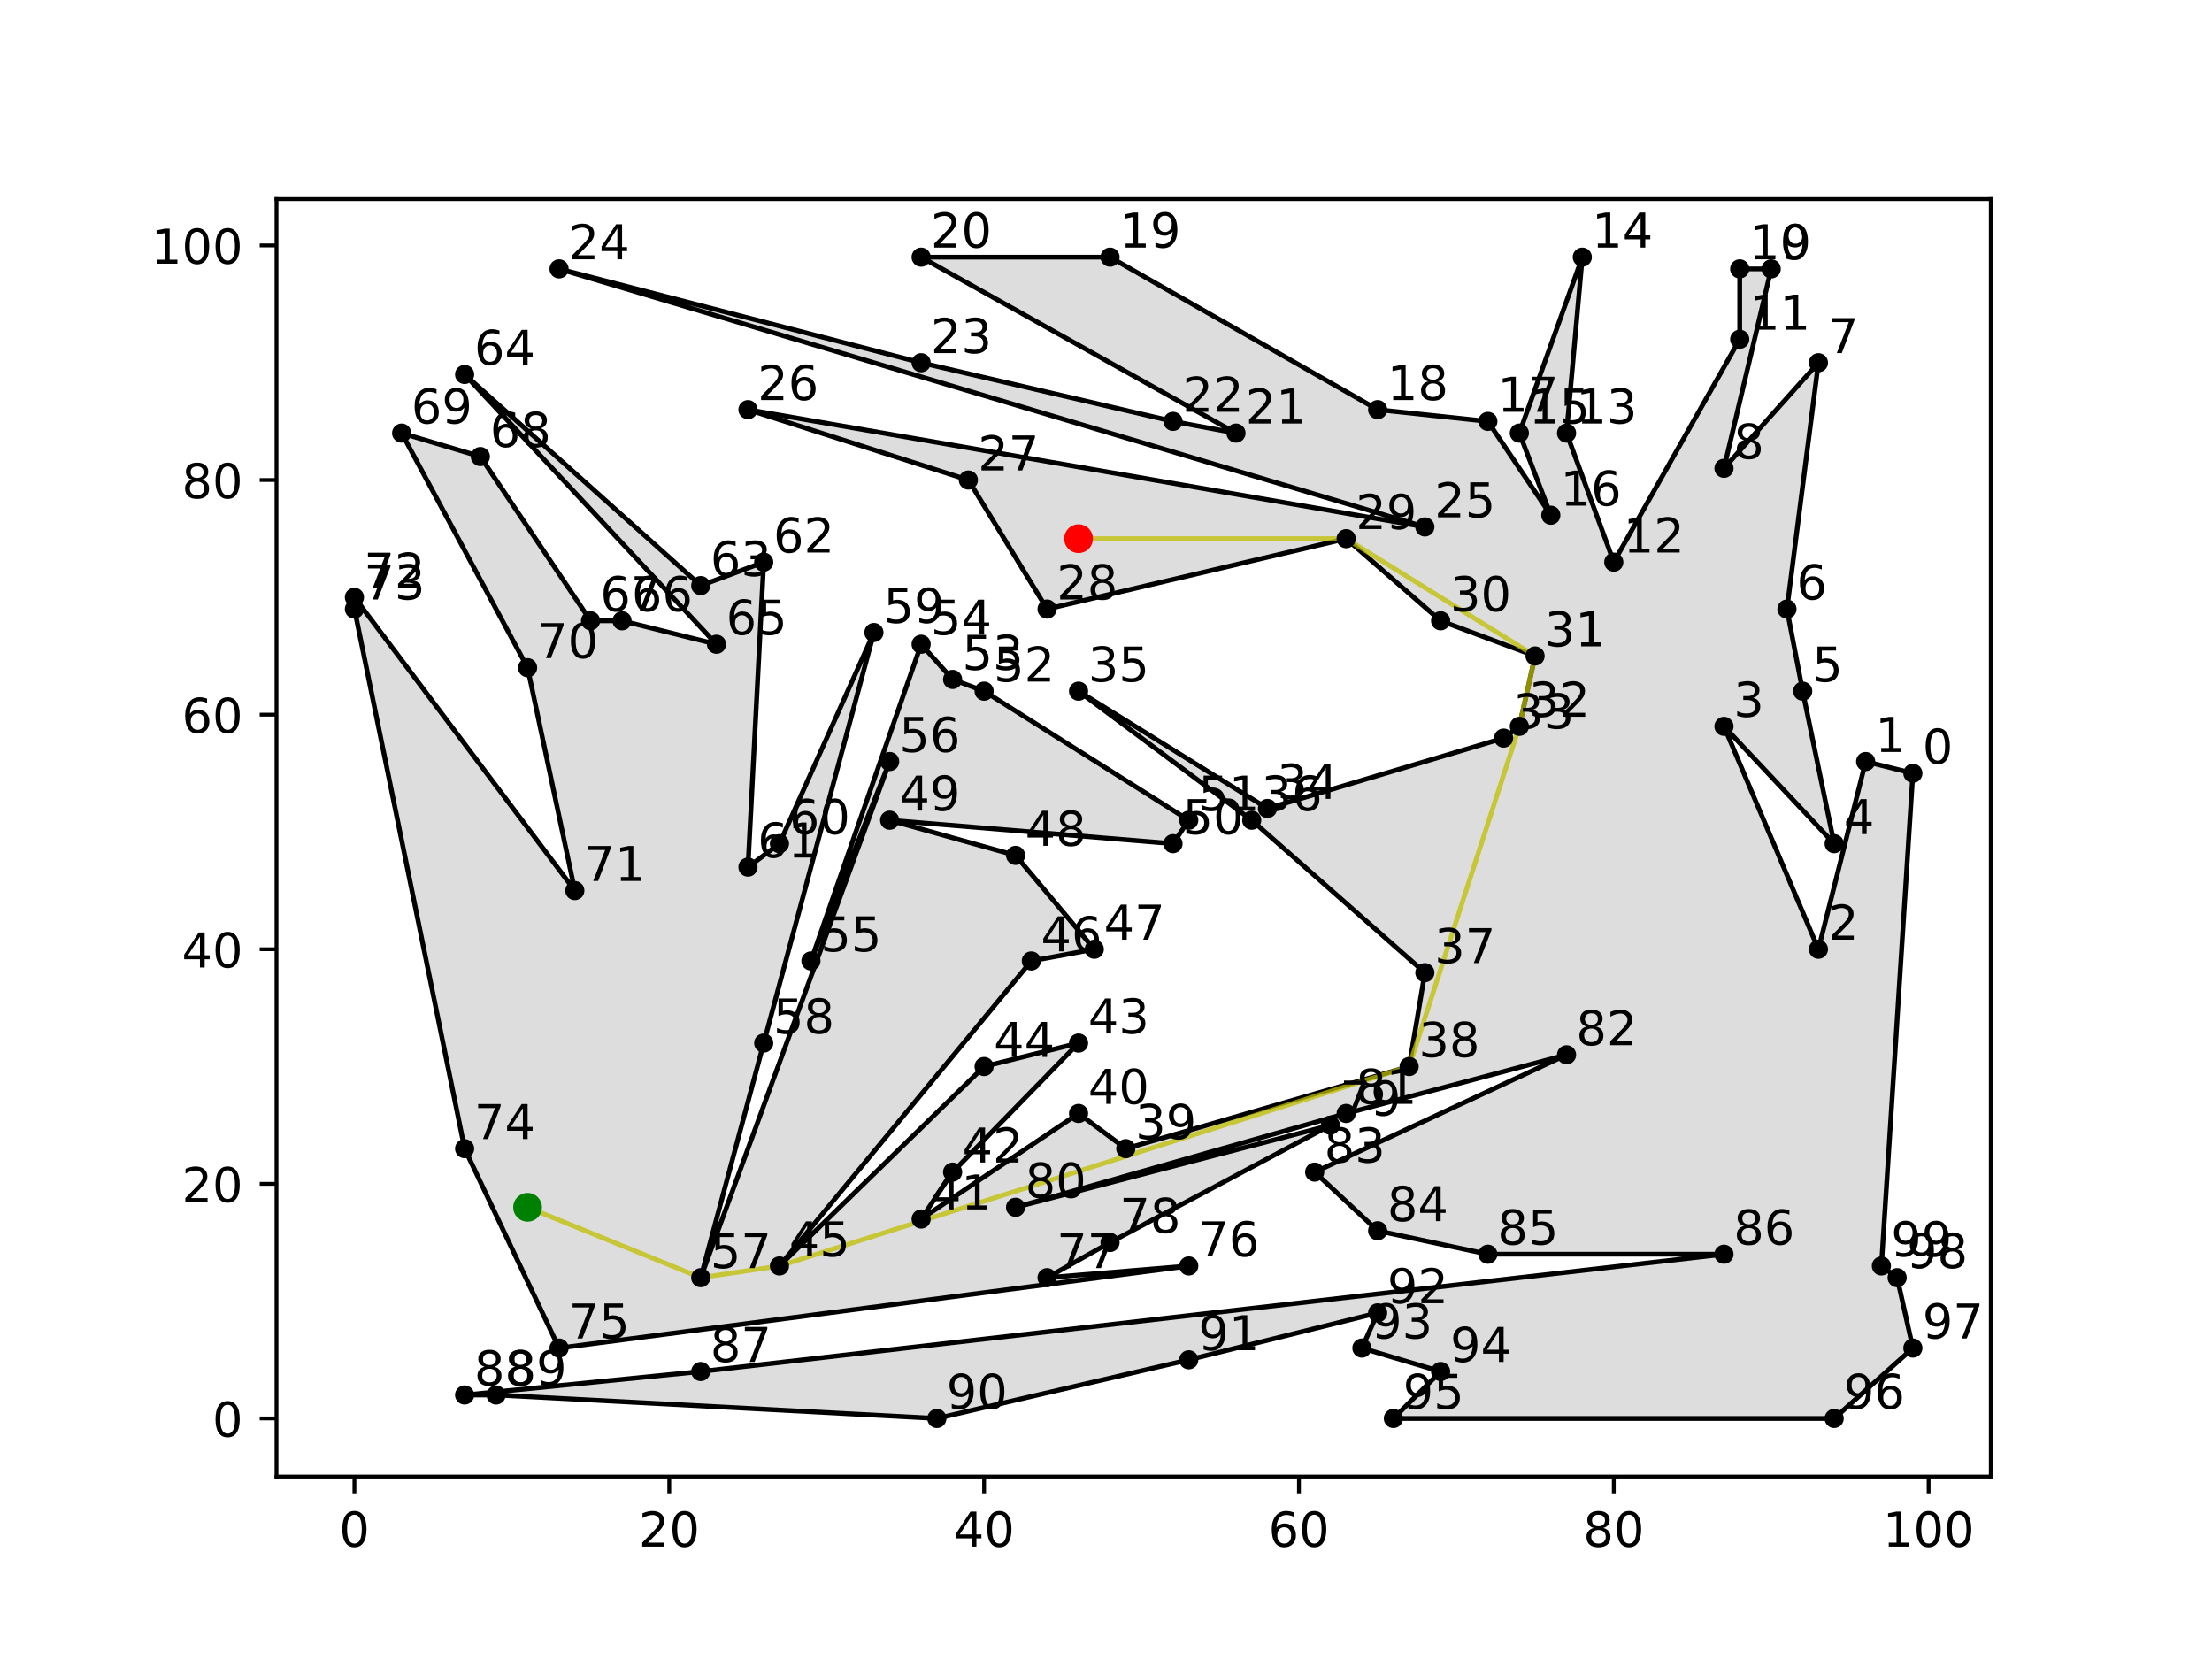 <?xml version="1.0" encoding="utf-8" standalone="no"?>
<!DOCTYPE svg PUBLIC "-//W3C//DTD SVG 1.1//EN"
  "http://www.w3.org/Graphics/SVG/1.1/DTD/svg11.dtd">
<!-- Created with matplotlib (https://matplotlib.org/) -->
<svg height="345.6pt" version="1.1" viewBox="0 0 460.8 345.6" width="460.8pt" xmlns="http://www.w3.org/2000/svg" xmlns:xlink="http://www.w3.org/1999/xlink">
 <defs>
  <style type="text/css">*{stroke-linecap:butt;stroke-linejoin:round;}</style>
 </defs>
 <g id="figure_1">
  <g id="patch_1">
   <path d="M 0 345.6 
L 460.8 345.6 
L 460.8 0 
L 0 0 
z
" style="fill:#ffffff;"/>
  </g>
  <g id="axes_1">
   <g id="patch_2">
    <path d="M 57.6 307.584 
L 414.72 307.584 
L 414.72 41.472 
L 57.6 41.472 
z
" style="fill:#ffffff;"/>
   </g>
   <g id="patch_3">
    <path clip-path="url(#pb3c2122712)" d="M 398.487 161.088 
L 388.649 158.644 
L 378.811 197.743 
L 359.135 151.313 
L 382.091 175.75 
L 375.532 143.983 
L 372.253 126.877 
L 378.811 75.561 
L 359.135 97.553 
L 368.973 56.012 
L 362.415 56.012 
L 362.415 70.673 
L 336.18 117.103 
L 326.342 90.223 
L 329.621 53.568 
L 316.504 90.223 
L 323.062 107.328 
L 309.945 87.779 
L 286.99 85.335 
L 231.241 53.568 
L 191.889 53.568 
L 257.476 90.223 
L 244.358 87.779 
L 191.889 75.561 
L 116.464 56.012 
L 296.828 109.772 
L 155.816 85.335 
L 201.727 99.997 
L 218.124 126.877 
L 280.431 112.215 
L 300.107 129.321 
L 319.783 136.652 
L 316.504 151.313 
L 313.224 153.757 
L 264.034 168.419 
L 224.682 143.983 
L 260.755 170.863 
L 296.828 202.63 
L 293.548 222.179 
L 234.52 239.284 
L 224.682 231.953 
L 191.889 253.946 
L 198.448 244.172 
L 224.682 217.292 
L 205.006 222.179 
L 162.375 263.721 
L 214.844 200.186 
L 227.962 197.743 
L 211.565 178.193 
L 185.33 170.863 
L 244.358 175.75 
L 247.638 170.863 
L 205.006 143.983 
L 198.448 141.539 
L 191.889 134.208 
L 168.934 200.186 
L 185.33 158.644 
L 145.978 266.164 
L 159.096 217.292 
L 182.051 131.764 
L 162.375 175.75 
L 155.816 180.637 
L 159.096 117.103 
L 145.978 121.99 
L 96.788 78.004 
L 149.258 134.208 
L 129.581 129.321 
L 123.023 129.321 
L 100.067 95.11 
L 83.671 90.223 
L 109.905 139.095 
L 119.743 185.524 
L 73.833 124.433 
L 73.833 126.877 
L 96.788 239.284 
L 116.464 280.826 
L 247.638 263.721 
L 218.124 266.164 
L 231.241 258.833 
L 277.152 234.397 
L 211.565 251.503 
L 280.431 231.953 
L 326.342 219.735 
L 273.872 244.172 
L 286.99 256.39 
L 309.945 261.277 
L 359.135 261.277 
L 145.978 285.713 
L 96.788 290.601 
L 103.347 290.601 
L 195.168 295.488 
L 247.638 283.27 
L 286.99 273.495 
L 283.71 280.826 
L 300.107 285.713 
L 290.269 295.488 
L 382.091 295.488 
L 398.487 280.826 
L 395.208 266.164 
L 391.929 263.721 
z
" style="fill:#dddddd;stroke:#000000;"/>
   </g>
   <g id="matplotlib.axis_1">
    <g id="xtick_1">
     <g id="line2d_1">
      <defs>
       <path d="M 0 0 
L 0 3.5 
" id="m94066e77d2" style="stroke:#000000;stroke-width:0.8;"/>
      </defs>
      <g>
       <use style="stroke:#000000;stroke-width:0.8;" x="73.833" xlink:href="#m94066e77d2" y="307.584"/>
      </g>
     </g>
     <g id="text_1">
      <!-- 0 -->
      <g transform="translate(70.651 322.182)scale(0.1 -0.1)">
       <defs>
        <path d="M 31.781 66.406 
Q 24.172 66.406 20.328 58.906 
Q 16.5 51.422 16.5 36.375 
Q 16.5 21.391 20.328 13.891 
Q 24.172 6.391 31.781 6.391 
Q 39.453 6.391 43.281 13.891 
Q 47.125 21.391 47.125 36.375 
Q 47.125 51.422 43.281 58.906 
Q 39.453 66.406 31.781 66.406 
z
M 31.781 74.219 
Q 44.047 74.219 50.516 64.516 
Q 56.984 54.828 56.984 36.375 
Q 56.984 17.969 50.516 8.266 
Q 44.047 -1.422 31.781 -1.422 
Q 19.531 -1.422 13.062 8.266 
Q 6.594 17.969 6.594 36.375 
Q 6.594 54.828 13.062 64.516 
Q 19.531 74.219 31.781 74.219 
z
" id="DejaVuSans-48"/>
       </defs>
       <use xlink:href="#DejaVuSans-48"/>
      </g>
     </g>
    </g>
    <g id="xtick_2">
     <g id="line2d_2">
      <g>
       <use style="stroke:#000000;stroke-width:0.8;" x="139.42" xlink:href="#m94066e77d2" y="307.584"/>
      </g>
     </g>
     <g id="text_2">
      <!-- 20 -->
      <g transform="translate(133.057 322.182)scale(0.1 -0.1)">
       <defs>
        <path d="M 19.188 8.297 
L 53.609 8.297 
L 53.609 0 
L 7.328 0 
L 7.328 8.297 
Q 12.938 14.109 22.625 23.891 
Q 32.328 33.688 34.812 36.531 
Q 39.547 41.844 41.422 45.531 
Q 43.312 49.219 43.312 52.781 
Q 43.312 58.594 39.234 62.25 
Q 35.156 65.922 28.609 65.922 
Q 23.969 65.922 18.812 64.312 
Q 13.672 62.703 7.812 59.422 
L 7.812 69.391 
Q 13.766 71.781 18.938 73 
Q 24.125 74.219 28.422 74.219 
Q 39.75 74.219 46.484 68.547 
Q 53.219 62.891 53.219 53.422 
Q 53.219 48.922 51.531 44.891 
Q 49.859 40.875 45.406 35.406 
Q 44.188 33.984 37.641 27.219 
Q 31.109 20.453 19.188 8.297 
z
" id="DejaVuSans-50"/>
       </defs>
       <use xlink:href="#DejaVuSans-50"/>
       <use x="63.623" xlink:href="#DejaVuSans-48"/>
      </g>
     </g>
    </g>
    <g id="xtick_3">
     <g id="line2d_3">
      <g>
       <use style="stroke:#000000;stroke-width:0.8;" x="205.006" xlink:href="#m94066e77d2" y="307.584"/>
      </g>
     </g>
     <g id="text_3">
      <!-- 40 -->
      <g transform="translate(198.644 322.182)scale(0.1 -0.1)">
       <defs>
        <path d="M 37.797 64.312 
L 12.891 25.391 
L 37.797 25.391 
z
M 35.203 72.906 
L 47.609 72.906 
L 47.609 25.391 
L 58.016 25.391 
L 58.016 17.188 
L 47.609 17.188 
L 47.609 0 
L 37.797 0 
L 37.797 17.188 
L 4.891 17.188 
L 4.891 26.703 
z
" id="DejaVuSans-52"/>
       </defs>
       <use xlink:href="#DejaVuSans-52"/>
       <use x="63.623" xlink:href="#DejaVuSans-48"/>
      </g>
     </g>
    </g>
    <g id="xtick_4">
     <g id="line2d_4">
      <g>
       <use style="stroke:#000000;stroke-width:0.8;" x="270.593" xlink:href="#m94066e77d2" y="307.584"/>
      </g>
     </g>
     <g id="text_4">
      <!-- 60 -->
      <g transform="translate(264.231 322.182)scale(0.1 -0.1)">
       <defs>
        <path d="M 33.016 40.375 
Q 26.375 40.375 22.484 35.828 
Q 18.609 31.297 18.609 23.391 
Q 18.609 15.531 22.484 10.953 
Q 26.375 6.391 33.016 6.391 
Q 39.656 6.391 43.531 10.953 
Q 47.406 15.531 47.406 23.391 
Q 47.406 31.297 43.531 35.828 
Q 39.656 40.375 33.016 40.375 
z
M 52.594 71.297 
L 52.594 62.312 
Q 48.875 64.062 45.094 64.984 
Q 41.312 65.922 37.594 65.922 
Q 27.828 65.922 22.672 59.328 
Q 17.531 52.734 16.797 39.406 
Q 19.672 43.656 24.016 45.922 
Q 28.375 48.188 33.594 48.188 
Q 44.578 48.188 50.953 41.516 
Q 57.328 34.859 57.328 23.391 
Q 57.328 12.156 50.688 5.359 
Q 44.047 -1.422 33.016 -1.422 
Q 20.359 -1.422 13.672 8.266 
Q 6.984 17.969 6.984 36.375 
Q 6.984 53.656 15.188 63.938 
Q 23.391 74.219 37.203 74.219 
Q 40.922 74.219 44.703 73.484 
Q 48.484 72.75 52.594 71.297 
z
" id="DejaVuSans-54"/>
       </defs>
       <use xlink:href="#DejaVuSans-54"/>
       <use x="63.623" xlink:href="#DejaVuSans-48"/>
      </g>
     </g>
    </g>
    <g id="xtick_5">
     <g id="line2d_5">
      <g>
       <use style="stroke:#000000;stroke-width:0.8;" x="336.18" xlink:href="#m94066e77d2" y="307.584"/>
      </g>
     </g>
     <g id="text_5">
      <!-- 80 -->
      <g transform="translate(329.817 322.182)scale(0.1 -0.1)">
       <defs>
        <path d="M 31.781 34.625 
Q 24.75 34.625 20.719 30.859 
Q 16.703 27.094 16.703 20.516 
Q 16.703 13.922 20.719 10.156 
Q 24.75 6.391 31.781 6.391 
Q 38.812 6.391 42.859 10.172 
Q 46.922 13.969 46.922 20.516 
Q 46.922 27.094 42.891 30.859 
Q 38.875 34.625 31.781 34.625 
z
M 21.922 38.812 
Q 15.578 40.375 12.031 44.719 
Q 8.5 49.078 8.5 55.328 
Q 8.5 64.062 14.719 69.141 
Q 20.953 74.219 31.781 74.219 
Q 42.672 74.219 48.875 69.141 
Q 55.078 64.062 55.078 55.328 
Q 55.078 49.078 51.531 44.719 
Q 48 40.375 41.703 38.812 
Q 48.828 37.156 52.797 32.312 
Q 56.781 27.484 56.781 20.516 
Q 56.781 9.906 50.312 4.234 
Q 43.844 -1.422 31.781 -1.422 
Q 19.734 -1.422 13.25 4.234 
Q 6.781 9.906 6.781 20.516 
Q 6.781 27.484 10.781 32.312 
Q 14.797 37.156 21.922 38.812 
z
M 18.312 54.391 
Q 18.312 48.734 21.844 45.562 
Q 25.391 42.391 31.781 42.391 
Q 38.141 42.391 41.719 45.562 
Q 45.312 48.734 45.312 54.391 
Q 45.312 60.062 41.719 63.234 
Q 38.141 66.406 31.781 66.406 
Q 25.391 66.406 21.844 63.234 
Q 18.312 60.062 18.312 54.391 
z
" id="DejaVuSans-56"/>
       </defs>
       <use xlink:href="#DejaVuSans-56"/>
       <use x="63.623" xlink:href="#DejaVuSans-48"/>
      </g>
     </g>
    </g>
    <g id="xtick_6">
     <g id="line2d_6">
      <g>
       <use style="stroke:#000000;stroke-width:0.8;" x="401.767" xlink:href="#m94066e77d2" y="307.584"/>
      </g>
     </g>
     <g id="text_6">
      <!-- 100 -->
      <g transform="translate(392.223 322.182)scale(0.1 -0.1)">
       <defs>
        <path d="M 12.406 8.297 
L 28.516 8.297 
L 28.516 63.922 
L 10.984 60.406 
L 10.984 69.391 
L 28.422 72.906 
L 38.281 72.906 
L 38.281 8.297 
L 54.391 8.297 
L 54.391 0 
L 12.406 0 
z
" id="DejaVuSans-49"/>
       </defs>
       <use xlink:href="#DejaVuSans-49"/>
       <use x="63.623" xlink:href="#DejaVuSans-48"/>
       <use x="127.246" xlink:href="#DejaVuSans-48"/>
      </g>
     </g>
    </g>
   </g>
   <g id="matplotlib.axis_2">
    <g id="ytick_1">
     <g id="line2d_7">
      <defs>
       <path d="M 0 0 
L -3.5 0 
" id="m16223729d7" style="stroke:#000000;stroke-width:0.8;"/>
      </defs>
      <g>
       <use style="stroke:#000000;stroke-width:0.8;" x="57.6" xlink:href="#m16223729d7" y="295.488"/>
      </g>
     </g>
     <g id="text_7">
      <!-- 0 -->
      <g transform="translate(44.237 299.287)scale(0.1 -0.1)">
       <use xlink:href="#DejaVuSans-48"/>
      </g>
     </g>
    </g>
    <g id="ytick_2">
     <g id="line2d_8">
      <g>
       <use style="stroke:#000000;stroke-width:0.8;" x="57.6" xlink:href="#m16223729d7" y="246.615"/>
      </g>
     </g>
     <g id="text_8">
      <!-- 20 -->
      <g transform="translate(37.875 250.414)scale(0.1 -0.1)">
       <use xlink:href="#DejaVuSans-50"/>
       <use x="63.623" xlink:href="#DejaVuSans-48"/>
      </g>
     </g>
    </g>
    <g id="ytick_3">
     <g id="line2d_9">
      <g>
       <use style="stroke:#000000;stroke-width:0.8;" x="57.6" xlink:href="#m16223729d7" y="197.743"/>
      </g>
     </g>
     <g id="text_9">
      <!-- 40 -->
      <g transform="translate(37.875 201.542)scale(0.1 -0.1)">
       <use xlink:href="#DejaVuSans-52"/>
       <use x="63.623" xlink:href="#DejaVuSans-48"/>
      </g>
     </g>
    </g>
    <g id="ytick_4">
     <g id="line2d_10">
      <g>
       <use style="stroke:#000000;stroke-width:0.8;" x="57.6" xlink:href="#m16223729d7" y="148.87"/>
      </g>
     </g>
     <g id="text_10">
      <!-- 60 -->
      <g transform="translate(37.875 152.669)scale(0.1 -0.1)">
       <use xlink:href="#DejaVuSans-54"/>
       <use x="63.623" xlink:href="#DejaVuSans-48"/>
      </g>
     </g>
    </g>
    <g id="ytick_5">
     <g id="line2d_11">
      <g>
       <use style="stroke:#000000;stroke-width:0.8;" x="57.6" xlink:href="#m16223729d7" y="99.997"/>
      </g>
     </g>
     <g id="text_11">
      <!-- 80 -->
      <g transform="translate(37.875 103.796)scale(0.1 -0.1)">
       <use xlink:href="#DejaVuSans-56"/>
       <use x="63.623" xlink:href="#DejaVuSans-48"/>
      </g>
     </g>
    </g>
    <g id="ytick_6">
     <g id="line2d_12">
      <g>
       <use style="stroke:#000000;stroke-width:0.8;" x="57.6" xlink:href="#m16223729d7" y="51.124"/>
      </g>
     </g>
     <g id="text_12">
      <!-- 100 -->
      <g transform="translate(31.512 54.924)scale(0.1 -0.1)">
       <use xlink:href="#DejaVuSans-49"/>
       <use x="63.623" xlink:href="#DejaVuSans-48"/>
       <use x="127.246" xlink:href="#DejaVuSans-48"/>
      </g>
     </g>
    </g>
   </g>
   <g id="line2d_13">
    <path clip-path="url(#pb3c2122712)" d="M 224.682 112.215 
L 280.431 112.215 
" style="fill:none;stroke:#bfbf00;stroke-linecap:square;stroke-opacity:0.75;"/>
   </g>
   <g id="line2d_14">
    <path clip-path="url(#pb3c2122712)" d="M 280.431 112.215 
L 319.783 136.652 
" style="fill:none;stroke:#bfbf00;stroke-linecap:square;stroke-opacity:0.75;"/>
   </g>
   <g id="line2d_15">
    <path clip-path="url(#pb3c2122712)" d="M 319.783 136.652 
L 316.504 151.313 
" style="fill:none;stroke:#bfbf00;stroke-linecap:square;stroke-opacity:0.75;"/>
   </g>
   <g id="line2d_16">
    <path clip-path="url(#pb3c2122712)" d="M 316.504 151.313 
L 293.548 222.179 
" style="fill:none;stroke:#bfbf00;stroke-linecap:square;stroke-opacity:0.75;"/>
   </g>
   <g id="line2d_17">
    <path clip-path="url(#pb3c2122712)" d="M 293.548 222.179 
L 162.375 263.721 
" style="fill:none;stroke:#bfbf00;stroke-linecap:square;stroke-opacity:0.75;"/>
   </g>
   <g id="line2d_18">
    <path clip-path="url(#pb3c2122712)" d="M 162.375 263.721 
L 145.978 266.164 
" style="fill:none;stroke:#bfbf00;stroke-linecap:square;stroke-opacity:0.75;"/>
   </g>
   <g id="line2d_19">
    <path clip-path="url(#pb3c2122712)" d="M 145.978 266.164 
L 109.905 251.503 
" style="fill:none;stroke:#bfbf00;stroke-linecap:square;stroke-opacity:0.75;"/>
   </g>
   <g id="line2d_20">
    <defs>
     <path d="M 0 1.5 
C 0.398 1.5 0.779 1.342 1.061 1.061 
C 1.342 0.779 1.5 0.398 1.5 0 
C 1.5 -0.398 1.342 -0.779 1.061 -1.061 
C 0.779 -1.342 0.398 -1.5 0 -1.5 
C -0.398 -1.5 -0.779 -1.342 -1.061 -1.061 
C -1.342 -0.779 -1.5 -0.398 -1.5 0 
C -1.5 0.398 -1.342 0.779 -1.061 1.061 
C -0.779 1.342 -0.398 1.5 0 1.5 
z
" id="m3ec49502fa" style="stroke:#000000;"/>
    </defs>
    <g clip-path="url(#pb3c2122712)">
     <use style="stroke:#000000;" x="398.487" xlink:href="#m3ec49502fa" y="161.088"/>
     <use style="stroke:#000000;" x="388.649" xlink:href="#m3ec49502fa" y="158.644"/>
     <use style="stroke:#000000;" x="378.811" xlink:href="#m3ec49502fa" y="197.743"/>
     <use style="stroke:#000000;" x="359.135" xlink:href="#m3ec49502fa" y="151.313"/>
     <use style="stroke:#000000;" x="382.091" xlink:href="#m3ec49502fa" y="175.75"/>
     <use style="stroke:#000000;" x="375.532" xlink:href="#m3ec49502fa" y="143.983"/>
     <use style="stroke:#000000;" x="372.253" xlink:href="#m3ec49502fa" y="126.877"/>
     <use style="stroke:#000000;" x="378.811" xlink:href="#m3ec49502fa" y="75.561"/>
     <use style="stroke:#000000;" x="359.135" xlink:href="#m3ec49502fa" y="97.553"/>
     <use style="stroke:#000000;" x="368.973" xlink:href="#m3ec49502fa" y="56.012"/>
     <use style="stroke:#000000;" x="362.415" xlink:href="#m3ec49502fa" y="56.012"/>
     <use style="stroke:#000000;" x="362.415" xlink:href="#m3ec49502fa" y="70.673"/>
     <use style="stroke:#000000;" x="336.18" xlink:href="#m3ec49502fa" y="117.103"/>
     <use style="stroke:#000000;" x="326.342" xlink:href="#m3ec49502fa" y="90.223"/>
     <use style="stroke:#000000;" x="329.621" xlink:href="#m3ec49502fa" y="53.568"/>
     <use style="stroke:#000000;" x="316.504" xlink:href="#m3ec49502fa" y="90.223"/>
     <use style="stroke:#000000;" x="323.062" xlink:href="#m3ec49502fa" y="107.328"/>
     <use style="stroke:#000000;" x="309.945" xlink:href="#m3ec49502fa" y="87.779"/>
     <use style="stroke:#000000;" x="286.99" xlink:href="#m3ec49502fa" y="85.335"/>
     <use style="stroke:#000000;" x="231.241" xlink:href="#m3ec49502fa" y="53.568"/>
     <use style="stroke:#000000;" x="191.889" xlink:href="#m3ec49502fa" y="53.568"/>
     <use style="stroke:#000000;" x="257.476" xlink:href="#m3ec49502fa" y="90.223"/>
     <use style="stroke:#000000;" x="244.358" xlink:href="#m3ec49502fa" y="87.779"/>
     <use style="stroke:#000000;" x="191.889" xlink:href="#m3ec49502fa" y="75.561"/>
     <use style="stroke:#000000;" x="116.464" xlink:href="#m3ec49502fa" y="56.012"/>
     <use style="stroke:#000000;" x="296.828" xlink:href="#m3ec49502fa" y="109.772"/>
     <use style="stroke:#000000;" x="155.816" xlink:href="#m3ec49502fa" y="85.335"/>
     <use style="stroke:#000000;" x="201.727" xlink:href="#m3ec49502fa" y="99.997"/>
     <use style="stroke:#000000;" x="218.124" xlink:href="#m3ec49502fa" y="126.877"/>
     <use style="stroke:#000000;" x="280.431" xlink:href="#m3ec49502fa" y="112.215"/>
     <use style="stroke:#000000;" x="300.107" xlink:href="#m3ec49502fa" y="129.321"/>
     <use style="stroke:#000000;" x="319.783" xlink:href="#m3ec49502fa" y="136.652"/>
     <use style="stroke:#000000;" x="316.504" xlink:href="#m3ec49502fa" y="151.313"/>
     <use style="stroke:#000000;" x="313.224" xlink:href="#m3ec49502fa" y="153.757"/>
     <use style="stroke:#000000;" x="264.034" xlink:href="#m3ec49502fa" y="168.419"/>
     <use style="stroke:#000000;" x="224.682" xlink:href="#m3ec49502fa" y="143.983"/>
     <use style="stroke:#000000;" x="260.755" xlink:href="#m3ec49502fa" y="170.863"/>
     <use style="stroke:#000000;" x="296.828" xlink:href="#m3ec49502fa" y="202.63"/>
     <use style="stroke:#000000;" x="293.548" xlink:href="#m3ec49502fa" y="222.179"/>
     <use style="stroke:#000000;" x="234.52" xlink:href="#m3ec49502fa" y="239.284"/>
     <use style="stroke:#000000;" x="224.682" xlink:href="#m3ec49502fa" y="231.953"/>
     <use style="stroke:#000000;" x="191.889" xlink:href="#m3ec49502fa" y="253.946"/>
     <use style="stroke:#000000;" x="198.448" xlink:href="#m3ec49502fa" y="244.172"/>
     <use style="stroke:#000000;" x="224.682" xlink:href="#m3ec49502fa" y="217.292"/>
     <use style="stroke:#000000;" x="205.006" xlink:href="#m3ec49502fa" y="222.179"/>
     <use style="stroke:#000000;" x="162.375" xlink:href="#m3ec49502fa" y="263.721"/>
     <use style="stroke:#000000;" x="214.844" xlink:href="#m3ec49502fa" y="200.186"/>
     <use style="stroke:#000000;" x="227.962" xlink:href="#m3ec49502fa" y="197.743"/>
     <use style="stroke:#000000;" x="211.565" xlink:href="#m3ec49502fa" y="178.193"/>
     <use style="stroke:#000000;" x="185.33" xlink:href="#m3ec49502fa" y="170.863"/>
     <use style="stroke:#000000;" x="244.358" xlink:href="#m3ec49502fa" y="175.75"/>
     <use style="stroke:#000000;" x="247.638" xlink:href="#m3ec49502fa" y="170.863"/>
     <use style="stroke:#000000;" x="205.006" xlink:href="#m3ec49502fa" y="143.983"/>
     <use style="stroke:#000000;" x="198.448" xlink:href="#m3ec49502fa" y="141.539"/>
     <use style="stroke:#000000;" x="191.889" xlink:href="#m3ec49502fa" y="134.208"/>
     <use style="stroke:#000000;" x="168.934" xlink:href="#m3ec49502fa" y="200.186"/>
     <use style="stroke:#000000;" x="185.33" xlink:href="#m3ec49502fa" y="158.644"/>
     <use style="stroke:#000000;" x="145.978" xlink:href="#m3ec49502fa" y="266.164"/>
     <use style="stroke:#000000;" x="159.096" xlink:href="#m3ec49502fa" y="217.292"/>
     <use style="stroke:#000000;" x="182.051" xlink:href="#m3ec49502fa" y="131.764"/>
     <use style="stroke:#000000;" x="162.375" xlink:href="#m3ec49502fa" y="175.75"/>
     <use style="stroke:#000000;" x="155.816" xlink:href="#m3ec49502fa" y="180.637"/>
     <use style="stroke:#000000;" x="159.096" xlink:href="#m3ec49502fa" y="117.103"/>
     <use style="stroke:#000000;" x="145.978" xlink:href="#m3ec49502fa" y="121.99"/>
     <use style="stroke:#000000;" x="96.788" xlink:href="#m3ec49502fa" y="78.004"/>
     <use style="stroke:#000000;" x="149.258" xlink:href="#m3ec49502fa" y="134.208"/>
     <use style="stroke:#000000;" x="129.581" xlink:href="#m3ec49502fa" y="129.321"/>
     <use style="stroke:#000000;" x="123.023" xlink:href="#m3ec49502fa" y="129.321"/>
     <use style="stroke:#000000;" x="100.067" xlink:href="#m3ec49502fa" y="95.11"/>
     <use style="stroke:#000000;" x="83.671" xlink:href="#m3ec49502fa" y="90.223"/>
     <use style="stroke:#000000;" x="109.905" xlink:href="#m3ec49502fa" y="139.095"/>
     <use style="stroke:#000000;" x="119.743" xlink:href="#m3ec49502fa" y="185.524"/>
     <use style="stroke:#000000;" x="73.833" xlink:href="#m3ec49502fa" y="124.433"/>
     <use style="stroke:#000000;" x="73.833" xlink:href="#m3ec49502fa" y="126.877"/>
     <use style="stroke:#000000;" x="96.788" xlink:href="#m3ec49502fa" y="239.284"/>
     <use style="stroke:#000000;" x="116.464" xlink:href="#m3ec49502fa" y="280.826"/>
     <use style="stroke:#000000;" x="247.638" xlink:href="#m3ec49502fa" y="263.721"/>
     <use style="stroke:#000000;" x="218.124" xlink:href="#m3ec49502fa" y="266.164"/>
     <use style="stroke:#000000;" x="231.241" xlink:href="#m3ec49502fa" y="258.833"/>
     <use style="stroke:#000000;" x="277.152" xlink:href="#m3ec49502fa" y="234.397"/>
     <use style="stroke:#000000;" x="211.565" xlink:href="#m3ec49502fa" y="251.503"/>
     <use style="stroke:#000000;" x="280.431" xlink:href="#m3ec49502fa" y="231.953"/>
     <use style="stroke:#000000;" x="326.342" xlink:href="#m3ec49502fa" y="219.735"/>
     <use style="stroke:#000000;" x="273.872" xlink:href="#m3ec49502fa" y="244.172"/>
     <use style="stroke:#000000;" x="286.99" xlink:href="#m3ec49502fa" y="256.39"/>
     <use style="stroke:#000000;" x="309.945" xlink:href="#m3ec49502fa" y="261.277"/>
     <use style="stroke:#000000;" x="359.135" xlink:href="#m3ec49502fa" y="261.277"/>
     <use style="stroke:#000000;" x="145.978" xlink:href="#m3ec49502fa" y="285.713"/>
     <use style="stroke:#000000;" x="96.788" xlink:href="#m3ec49502fa" y="290.601"/>
     <use style="stroke:#000000;" x="103.347" xlink:href="#m3ec49502fa" y="290.601"/>
     <use style="stroke:#000000;" x="195.168" xlink:href="#m3ec49502fa" y="295.488"/>
     <use style="stroke:#000000;" x="247.638" xlink:href="#m3ec49502fa" y="283.27"/>
     <use style="stroke:#000000;" x="286.99" xlink:href="#m3ec49502fa" y="273.495"/>
     <use style="stroke:#000000;" x="283.71" xlink:href="#m3ec49502fa" y="280.826"/>
     <use style="stroke:#000000;" x="300.107" xlink:href="#m3ec49502fa" y="285.713"/>
     <use style="stroke:#000000;" x="290.269" xlink:href="#m3ec49502fa" y="295.488"/>
     <use style="stroke:#000000;" x="382.091" xlink:href="#m3ec49502fa" y="295.488"/>
     <use style="stroke:#000000;" x="398.487" xlink:href="#m3ec49502fa" y="280.826"/>
     <use style="stroke:#000000;" x="395.208" xlink:href="#m3ec49502fa" y="266.164"/>
     <use style="stroke:#000000;" x="391.929" xlink:href="#m3ec49502fa" y="263.721"/>
    </g>
   </g>
   <g id="line2d_21">
    <defs>
     <path d="M 0 2.5 
C 0.663 2.5 1.299 2.237 1.768 1.768 
C 2.237 1.299 2.5 0.663 2.5 0 
C 2.5 -0.663 2.237 -1.299 1.768 -1.768 
C 1.299 -2.237 0.663 -2.5 0 -2.5 
C -0.663 -2.5 -1.299 -2.237 -1.768 -1.768 
C -2.237 -1.299 -2.5 -0.663 -2.5 0 
C -2.5 0.663 -2.237 1.299 -1.768 1.768 
C -1.299 2.237 -0.663 2.5 0 2.5 
z
" id="m10a0c4485b" style="stroke:#ff0000;"/>
    </defs>
    <g clip-path="url(#pb3c2122712)">
     <use style="fill:#ff0000;stroke:#ff0000;" x="224.682" xlink:href="#m10a0c4485b" y="112.215"/>
    </g>
   </g>
   <g id="line2d_22">
    <defs>
     <path d="M 0 2.5 
C 0.663 2.5 1.299 2.237 1.768 1.768 
C 2.237 1.299 2.5 0.663 2.5 0 
C 2.5 -0.663 2.237 -1.299 1.768 -1.768 
C 1.299 -2.237 0.663 -2.5 0 -2.5 
C -0.663 -2.5 -1.299 -2.237 -1.768 -1.768 
C -2.237 -1.299 -2.5 -0.663 -2.5 0 
C -2.5 0.663 -2.237 1.299 -1.768 1.768 
C -1.299 2.237 -0.663 2.5 0 2.5 
z
" id="mca314af41b" style="stroke:#008000;"/>
    </defs>
    <g clip-path="url(#pb3c2122712)">
     <use style="fill:#008000;stroke:#008000;" x="109.905" xlink:href="#mca314af41b" y="251.503"/>
    </g>
   </g>
   <g id="patch_4">
    <path d="M 57.6 307.584 
L 57.6 41.472 
" style="fill:none;stroke:#000000;stroke-linecap:square;stroke-linejoin:miter;stroke-width:0.8;"/>
   </g>
   <g id="patch_5">
    <path d="M 414.72 307.584 
L 414.72 41.472 
" style="fill:none;stroke:#000000;stroke-linecap:square;stroke-linejoin:miter;stroke-width:0.8;"/>
   </g>
   <g id="patch_6">
    <path d="M 57.6 307.584 
L 414.72 307.584 
" style="fill:none;stroke:#000000;stroke-linecap:square;stroke-linejoin:miter;stroke-width:0.8;"/>
   </g>
   <g id="patch_7">
    <path d="M 57.6 41.472 
L 414.72 41.472 
" style="fill:none;stroke:#000000;stroke-linecap:square;stroke-linejoin:miter;stroke-width:0.8;"/>
   </g>
   <g id="text_13">
    <!-- 0 -->
    <g transform="translate(400.487 159.088)scale(0.1 -0.1)">
     <use xlink:href="#DejaVuSans-48"/>
    </g>
   </g>
   <g id="text_14">
    <!-- 1 -->
    <g transform="translate(390.649 156.644)scale(0.1 -0.1)">
     <use xlink:href="#DejaVuSans-49"/>
    </g>
   </g>
   <g id="text_15">
    <!-- 2 -->
    <g transform="translate(380.811 195.743)scale(0.1 -0.1)">
     <use xlink:href="#DejaVuSans-50"/>
    </g>
   </g>
   <g id="text_16">
    <!-- 3 -->
    <g transform="translate(361.135 149.313)scale(0.1 -0.1)">
     <defs>
      <path d="M 40.578 39.312 
Q 47.656 37.797 51.625 33 
Q 55.609 28.219 55.609 21.188 
Q 55.609 10.406 48.188 4.484 
Q 40.766 -1.422 27.094 -1.422 
Q 22.516 -1.422 17.656 -0.516 
Q 12.797 0.391 7.625 2.203 
L 7.625 11.719 
Q 11.719 9.328 16.594 8.109 
Q 21.484 6.891 26.812 6.891 
Q 36.078 6.891 40.938 10.547 
Q 45.797 14.203 45.797 21.188 
Q 45.797 27.641 41.281 31.266 
Q 36.766 34.906 28.719 34.906 
L 20.219 34.906 
L 20.219 43.016 
L 29.109 43.016 
Q 36.375 43.016 40.234 45.922 
Q 44.094 48.828 44.094 54.297 
Q 44.094 59.906 40.109 62.906 
Q 36.141 65.922 28.719 65.922 
Q 24.656 65.922 20.016 65.031 
Q 15.375 64.156 9.812 62.312 
L 9.812 71.094 
Q 15.438 72.656 20.344 73.438 
Q 25.25 74.219 29.594 74.219 
Q 40.828 74.219 47.359 69.109 
Q 53.906 64.016 53.906 55.328 
Q 53.906 49.266 50.438 45.094 
Q 46.969 40.922 40.578 39.312 
z
" id="DejaVuSans-51"/>
     </defs>
     <use xlink:href="#DejaVuSans-51"/>
    </g>
   </g>
   <g id="text_17">
    <!-- 4 -->
    <g transform="translate(384.091 173.75)scale(0.1 -0.1)">
     <use xlink:href="#DejaVuSans-52"/>
    </g>
   </g>
   <g id="text_18">
    <!-- 5 -->
    <g transform="translate(377.532 141.983)scale(0.1 -0.1)">
     <defs>
      <path d="M 10.797 72.906 
L 49.516 72.906 
L 49.516 64.594 
L 19.828 64.594 
L 19.828 46.734 
Q 21.969 47.469 24.109 47.828 
Q 26.266 48.188 28.422 48.188 
Q 40.625 48.188 47.75 41.5 
Q 54.891 34.812 54.891 23.391 
Q 54.891 11.625 47.562 5.094 
Q 40.234 -1.422 26.906 -1.422 
Q 22.312 -1.422 17.547 -0.641 
Q 12.797 0.141 7.719 1.703 
L 7.719 11.625 
Q 12.109 9.234 16.797 8.062 
Q 21.484 6.891 26.703 6.891 
Q 35.156 6.891 40.078 11.328 
Q 45.016 15.766 45.016 23.391 
Q 45.016 31 40.078 35.438 
Q 35.156 39.891 26.703 39.891 
Q 22.75 39.891 18.812 39.016 
Q 14.891 38.141 10.797 36.281 
z
" id="DejaVuSans-53"/>
     </defs>
     <use xlink:href="#DejaVuSans-53"/>
    </g>
   </g>
   <g id="text_19">
    <!-- 6 -->
    <g transform="translate(374.253 124.877)scale(0.1 -0.1)">
     <use xlink:href="#DejaVuSans-54"/>
    </g>
   </g>
   <g id="text_20">
    <!-- 7 -->
    <g transform="translate(380.811 73.561)scale(0.1 -0.1)">
     <defs>
      <path d="M 8.203 72.906 
L 55.078 72.906 
L 55.078 68.703 
L 28.609 0 
L 18.312 0 
L 43.219 64.594 
L 8.203 64.594 
z
" id="DejaVuSans-55"/>
     </defs>
     <use xlink:href="#DejaVuSans-55"/>
    </g>
   </g>
   <g id="text_21">
    <!-- 8 -->
    <g transform="translate(361.135 95.553)scale(0.1 -0.1)">
     <use xlink:href="#DejaVuSans-56"/>
    </g>
   </g>
   <g id="text_22">
    <!-- 9 -->
    <g transform="translate(370.973 54.012)scale(0.1 -0.1)">
     <defs>
      <path d="M 10.984 1.516 
L 10.984 10.5 
Q 14.703 8.734 18.5 7.812 
Q 22.312 6.891 25.984 6.891 
Q 35.75 6.891 40.891 13.453 
Q 46.047 20.016 46.781 33.406 
Q 43.953 29.203 39.594 26.953 
Q 35.25 24.703 29.984 24.703 
Q 19.047 24.703 12.672 31.312 
Q 6.297 37.938 6.297 49.422 
Q 6.297 60.641 12.938 67.422 
Q 19.578 74.219 30.609 74.219 
Q 43.266 74.219 49.922 64.516 
Q 56.594 54.828 56.594 36.375 
Q 56.594 19.141 48.406 8.859 
Q 40.234 -1.422 26.422 -1.422 
Q 22.703 -1.422 18.891 -0.688 
Q 15.094 0.047 10.984 1.516 
z
M 30.609 32.422 
Q 37.25 32.422 41.125 36.953 
Q 45.016 41.5 45.016 49.422 
Q 45.016 57.281 41.125 61.844 
Q 37.25 66.406 30.609 66.406 
Q 23.969 66.406 20.094 61.844 
Q 16.219 57.281 16.219 49.422 
Q 16.219 41.5 20.094 36.953 
Q 23.969 32.422 30.609 32.422 
z
" id="DejaVuSans-57"/>
     </defs>
     <use xlink:href="#DejaVuSans-57"/>
    </g>
   </g>
   <g id="text_23">
    <!-- 10 -->
    <g transform="translate(364.415 54.012)scale(0.1 -0.1)">
     <use xlink:href="#DejaVuSans-49"/>
     <use x="63.623" xlink:href="#DejaVuSans-48"/>
    </g>
   </g>
   <g id="text_24">
    <!-- 11 -->
    <g transform="translate(364.415 68.673)scale(0.1 -0.1)">
     <use xlink:href="#DejaVuSans-49"/>
     <use x="63.623" xlink:href="#DejaVuSans-49"/>
    </g>
   </g>
   <g id="text_25">
    <!-- 12 -->
    <g transform="translate(338.18 115.103)scale(0.1 -0.1)">
     <use xlink:href="#DejaVuSans-49"/>
     <use x="63.623" xlink:href="#DejaVuSans-50"/>
    </g>
   </g>
   <g id="text_26">
    <!-- 13 -->
    <g transform="translate(328.342 88.223)scale(0.1 -0.1)">
     <use xlink:href="#DejaVuSans-49"/>
     <use x="63.623" xlink:href="#DejaVuSans-51"/>
    </g>
   </g>
   <g id="text_27">
    <!-- 14 -->
    <g transform="translate(331.621 51.568)scale(0.1 -0.1)">
     <use xlink:href="#DejaVuSans-49"/>
     <use x="63.623" xlink:href="#DejaVuSans-52"/>
    </g>
   </g>
   <g id="text_28">
    <!-- 15 -->
    <g transform="translate(318.504 88.223)scale(0.1 -0.1)">
     <use xlink:href="#DejaVuSans-49"/>
     <use x="63.623" xlink:href="#DejaVuSans-53"/>
    </g>
   </g>
   <g id="text_29">
    <!-- 16 -->
    <g transform="translate(325.062 105.328)scale(0.1 -0.1)">
     <use xlink:href="#DejaVuSans-49"/>
     <use x="63.623" xlink:href="#DejaVuSans-54"/>
    </g>
   </g>
   <g id="text_30">
    <!-- 17 -->
    <g transform="translate(311.945 85.779)scale(0.1 -0.1)">
     <use xlink:href="#DejaVuSans-49"/>
     <use x="63.623" xlink:href="#DejaVuSans-55"/>
    </g>
   </g>
   <g id="text_31">
    <!-- 18 -->
    <g transform="translate(288.99 83.335)scale(0.1 -0.1)">
     <use xlink:href="#DejaVuSans-49"/>
     <use x="63.623" xlink:href="#DejaVuSans-56"/>
    </g>
   </g>
   <g id="text_32">
    <!-- 19 -->
    <g transform="translate(233.241 51.568)scale(0.1 -0.1)">
     <use xlink:href="#DejaVuSans-49"/>
     <use x="63.623" xlink:href="#DejaVuSans-57"/>
    </g>
   </g>
   <g id="text_33">
    <!-- 20 -->
    <g transform="translate(193.889 51.568)scale(0.1 -0.1)">
     <use xlink:href="#DejaVuSans-50"/>
     <use x="63.623" xlink:href="#DejaVuSans-48"/>
    </g>
   </g>
   <g id="text_34">
    <!-- 21 -->
    <g transform="translate(259.476 88.223)scale(0.1 -0.1)">
     <use xlink:href="#DejaVuSans-50"/>
     <use x="63.623" xlink:href="#DejaVuSans-49"/>
    </g>
   </g>
   <g id="text_35">
    <!-- 22 -->
    <g transform="translate(246.358 85.779)scale(0.1 -0.1)">
     <use xlink:href="#DejaVuSans-50"/>
     <use x="63.623" xlink:href="#DejaVuSans-50"/>
    </g>
   </g>
   <g id="text_36">
    <!-- 23 -->
    <g transform="translate(193.889 73.561)scale(0.1 -0.1)">
     <use xlink:href="#DejaVuSans-50"/>
     <use x="63.623" xlink:href="#DejaVuSans-51"/>
    </g>
   </g>
   <g id="text_37">
    <!-- 24 -->
    <g transform="translate(118.464 54.012)scale(0.1 -0.1)">
     <use xlink:href="#DejaVuSans-50"/>
     <use x="63.623" xlink:href="#DejaVuSans-52"/>
    </g>
   </g>
   <g id="text_38">
    <!-- 25 -->
    <g transform="translate(298.828 107.772)scale(0.1 -0.1)">
     <use xlink:href="#DejaVuSans-50"/>
     <use x="63.623" xlink:href="#DejaVuSans-53"/>
    </g>
   </g>
   <g id="text_39">
    <!-- 26 -->
    <g transform="translate(157.816 83.335)scale(0.1 -0.1)">
     <use xlink:href="#DejaVuSans-50"/>
     <use x="63.623" xlink:href="#DejaVuSans-54"/>
    </g>
   </g>
   <g id="text_40">
    <!-- 27 -->
    <g transform="translate(203.727 97.997)scale(0.1 -0.1)">
     <use xlink:href="#DejaVuSans-50"/>
     <use x="63.623" xlink:href="#DejaVuSans-55"/>
    </g>
   </g>
   <g id="text_41">
    <!-- 28 -->
    <g transform="translate(220.124 124.877)scale(0.1 -0.1)">
     <use xlink:href="#DejaVuSans-50"/>
     <use x="63.623" xlink:href="#DejaVuSans-56"/>
    </g>
   </g>
   <g id="text_42">
    <!-- 29 -->
    <g transform="translate(282.431 110.215)scale(0.1 -0.1)">
     <use xlink:href="#DejaVuSans-50"/>
     <use x="63.623" xlink:href="#DejaVuSans-57"/>
    </g>
   </g>
   <g id="text_43">
    <!-- 30 -->
    <g transform="translate(302.107 127.321)scale(0.1 -0.1)">
     <use xlink:href="#DejaVuSans-51"/>
     <use x="63.623" xlink:href="#DejaVuSans-48"/>
    </g>
   </g>
   <g id="text_44">
    <!-- 31 -->
    <g transform="translate(321.783 134.652)scale(0.1 -0.1)">
     <use xlink:href="#DejaVuSans-51"/>
     <use x="63.623" xlink:href="#DejaVuSans-49"/>
    </g>
   </g>
   <g id="text_45">
    <!-- 32 -->
    <g transform="translate(318.504 149.313)scale(0.1 -0.1)">
     <use xlink:href="#DejaVuSans-51"/>
     <use x="63.623" xlink:href="#DejaVuSans-50"/>
    </g>
   </g>
   <g id="text_46">
    <!-- 33 -->
    <g transform="translate(315.224 151.757)scale(0.1 -0.1)">
     <use xlink:href="#DejaVuSans-51"/>
     <use x="63.623" xlink:href="#DejaVuSans-51"/>
    </g>
   </g>
   <g id="text_47">
    <!-- 34 -->
    <g transform="translate(266.034 166.419)scale(0.1 -0.1)">
     <use xlink:href="#DejaVuSans-51"/>
     <use x="63.623" xlink:href="#DejaVuSans-52"/>
    </g>
   </g>
   <g id="text_48">
    <!-- 35 -->
    <g transform="translate(226.682 141.983)scale(0.1 -0.1)">
     <use xlink:href="#DejaVuSans-51"/>
     <use x="63.623" xlink:href="#DejaVuSans-53"/>
    </g>
   </g>
   <g id="text_49">
    <!-- 36 -->
    <g transform="translate(262.755 168.863)scale(0.1 -0.1)">
     <use xlink:href="#DejaVuSans-51"/>
     <use x="63.623" xlink:href="#DejaVuSans-54"/>
    </g>
   </g>
   <g id="text_50">
    <!-- 37 -->
    <g transform="translate(298.828 200.63)scale(0.1 -0.1)">
     <use xlink:href="#DejaVuSans-51"/>
     <use x="63.623" xlink:href="#DejaVuSans-55"/>
    </g>
   </g>
   <g id="text_51">
    <!-- 38 -->
    <g transform="translate(295.548 220.179)scale(0.1 -0.1)">
     <use xlink:href="#DejaVuSans-51"/>
     <use x="63.623" xlink:href="#DejaVuSans-56"/>
    </g>
   </g>
   <g id="text_52">
    <!-- 39 -->
    <g transform="translate(236.52 237.284)scale(0.1 -0.1)">
     <use xlink:href="#DejaVuSans-51"/>
     <use x="63.623" xlink:href="#DejaVuSans-57"/>
    </g>
   </g>
   <g id="text_53">
    <!-- 40 -->
    <g transform="translate(226.682 229.953)scale(0.1 -0.1)">
     <use xlink:href="#DejaVuSans-52"/>
     <use x="63.623" xlink:href="#DejaVuSans-48"/>
    </g>
   </g>
   <g id="text_54">
    <!-- 41 -->
    <g transform="translate(193.889 251.946)scale(0.1 -0.1)">
     <use xlink:href="#DejaVuSans-52"/>
     <use x="63.623" xlink:href="#DejaVuSans-49"/>
    </g>
   </g>
   <g id="text_55">
    <!-- 42 -->
    <g transform="translate(200.448 242.172)scale(0.1 -0.1)">
     <use xlink:href="#DejaVuSans-52"/>
     <use x="63.623" xlink:href="#DejaVuSans-50"/>
    </g>
   </g>
   <g id="text_56">
    <!-- 43 -->
    <g transform="translate(226.682 215.292)scale(0.1 -0.1)">
     <use xlink:href="#DejaVuSans-52"/>
     <use x="63.623" xlink:href="#DejaVuSans-51"/>
    </g>
   </g>
   <g id="text_57">
    <!-- 44 -->
    <g transform="translate(207.006 220.179)scale(0.1 -0.1)">
     <use xlink:href="#DejaVuSans-52"/>
     <use x="63.623" xlink:href="#DejaVuSans-52"/>
    </g>
   </g>
   <g id="text_58">
    <!-- 45 -->
    <g transform="translate(164.375 261.721)scale(0.1 -0.1)">
     <use xlink:href="#DejaVuSans-52"/>
     <use x="63.623" xlink:href="#DejaVuSans-53"/>
    </g>
   </g>
   <g id="text_59">
    <!-- 46 -->
    <g transform="translate(216.844 198.186)scale(0.1 -0.1)">
     <use xlink:href="#DejaVuSans-52"/>
     <use x="63.623" xlink:href="#DejaVuSans-54"/>
    </g>
   </g>
   <g id="text_60">
    <!-- 47 -->
    <g transform="translate(229.962 195.743)scale(0.1 -0.1)">
     <use xlink:href="#DejaVuSans-52"/>
     <use x="63.623" xlink:href="#DejaVuSans-55"/>
    </g>
   </g>
   <g id="text_61">
    <!-- 48 -->
    <g transform="translate(213.565 176.193)scale(0.1 -0.1)">
     <use xlink:href="#DejaVuSans-52"/>
     <use x="63.623" xlink:href="#DejaVuSans-56"/>
    </g>
   </g>
   <g id="text_62">
    <!-- 49 -->
    <g transform="translate(187.33 168.863)scale(0.1 -0.1)">
     <use xlink:href="#DejaVuSans-52"/>
     <use x="63.623" xlink:href="#DejaVuSans-57"/>
    </g>
   </g>
   <g id="text_63">
    <!-- 50 -->
    <g transform="translate(246.358 173.75)scale(0.1 -0.1)">
     <use xlink:href="#DejaVuSans-53"/>
     <use x="63.623" xlink:href="#DejaVuSans-48"/>
    </g>
   </g>
   <g id="text_64">
    <!-- 51 -->
    <g transform="translate(249.638 168.863)scale(0.1 -0.1)">
     <use xlink:href="#DejaVuSans-53"/>
     <use x="63.623" xlink:href="#DejaVuSans-49"/>
    </g>
   </g>
   <g id="text_65">
    <!-- 52 -->
    <g transform="translate(207.006 141.983)scale(0.1 -0.1)">
     <use xlink:href="#DejaVuSans-53"/>
     <use x="63.623" xlink:href="#DejaVuSans-50"/>
    </g>
   </g>
   <g id="text_66">
    <!-- 53 -->
    <g transform="translate(200.448 139.539)scale(0.1 -0.1)">
     <use xlink:href="#DejaVuSans-53"/>
     <use x="63.623" xlink:href="#DejaVuSans-51"/>
    </g>
   </g>
   <g id="text_67">
    <!-- 54 -->
    <g transform="translate(193.889 132.208)scale(0.1 -0.1)">
     <use xlink:href="#DejaVuSans-53"/>
     <use x="63.623" xlink:href="#DejaVuSans-52"/>
    </g>
   </g>
   <g id="text_68">
    <!-- 55 -->
    <g transform="translate(170.934 198.186)scale(0.1 -0.1)">
     <use xlink:href="#DejaVuSans-53"/>
     <use x="63.623" xlink:href="#DejaVuSans-53"/>
    </g>
   </g>
   <g id="text_69">
    <!-- 56 -->
    <g transform="translate(187.33 156.644)scale(0.1 -0.1)">
     <use xlink:href="#DejaVuSans-53"/>
     <use x="63.623" xlink:href="#DejaVuSans-54"/>
    </g>
   </g>
   <g id="text_70">
    <!-- 57 -->
    <g transform="translate(147.978 264.164)scale(0.1 -0.1)">
     <use xlink:href="#DejaVuSans-53"/>
     <use x="63.623" xlink:href="#DejaVuSans-55"/>
    </g>
   </g>
   <g id="text_71">
    <!-- 58 -->
    <g transform="translate(161.096 215.292)scale(0.1 -0.1)">
     <use xlink:href="#DejaVuSans-53"/>
     <use x="63.623" xlink:href="#DejaVuSans-56"/>
    </g>
   </g>
   <g id="text_72">
    <!-- 59 -->
    <g transform="translate(184.051 129.764)scale(0.1 -0.1)">
     <use xlink:href="#DejaVuSans-53"/>
     <use x="63.623" xlink:href="#DejaVuSans-57"/>
    </g>
   </g>
   <g id="text_73">
    <!-- 60 -->
    <g transform="translate(164.375 173.75)scale(0.1 -0.1)">
     <use xlink:href="#DejaVuSans-54"/>
     <use x="63.623" xlink:href="#DejaVuSans-48"/>
    </g>
   </g>
   <g id="text_74">
    <!-- 61 -->
    <g transform="translate(157.816 178.637)scale(0.1 -0.1)">
     <use xlink:href="#DejaVuSans-54"/>
     <use x="63.623" xlink:href="#DejaVuSans-49"/>
    </g>
   </g>
   <g id="text_75">
    <!-- 62 -->
    <g transform="translate(161.096 115.103)scale(0.1 -0.1)">
     <use xlink:href="#DejaVuSans-54"/>
     <use x="63.623" xlink:href="#DejaVuSans-50"/>
    </g>
   </g>
   <g id="text_76">
    <!-- 63 -->
    <g transform="translate(147.978 119.99)scale(0.1 -0.1)">
     <use xlink:href="#DejaVuSans-54"/>
     <use x="63.623" xlink:href="#DejaVuSans-51"/>
    </g>
   </g>
   <g id="text_77">
    <!-- 64 -->
    <g transform="translate(98.788 76.004)scale(0.1 -0.1)">
     <use xlink:href="#DejaVuSans-54"/>
     <use x="63.623" xlink:href="#DejaVuSans-52"/>
    </g>
   </g>
   <g id="text_78">
    <!-- 65 -->
    <g transform="translate(151.258 132.208)scale(0.1 -0.1)">
     <use xlink:href="#DejaVuSans-54"/>
     <use x="63.623" xlink:href="#DejaVuSans-53"/>
    </g>
   </g>
   <g id="text_79">
    <!-- 66 -->
    <g transform="translate(131.581 127.321)scale(0.1 -0.1)">
     <use xlink:href="#DejaVuSans-54"/>
     <use x="63.623" xlink:href="#DejaVuSans-54"/>
    </g>
   </g>
   <g id="text_80">
    <!-- 67 -->
    <g transform="translate(125.023 127.321)scale(0.1 -0.1)">
     <use xlink:href="#DejaVuSans-54"/>
     <use x="63.623" xlink:href="#DejaVuSans-55"/>
    </g>
   </g>
   <g id="text_81">
    <!-- 68 -->
    <g transform="translate(102.067 93.11)scale(0.1 -0.1)">
     <use xlink:href="#DejaVuSans-54"/>
     <use x="63.623" xlink:href="#DejaVuSans-56"/>
    </g>
   </g>
   <g id="text_82">
    <!-- 69 -->
    <g transform="translate(85.671 88.223)scale(0.1 -0.1)">
     <use xlink:href="#DejaVuSans-54"/>
     <use x="63.623" xlink:href="#DejaVuSans-57"/>
    </g>
   </g>
   <g id="text_83">
    <!-- 70 -->
    <g transform="translate(111.905 137.095)scale(0.1 -0.1)">
     <use xlink:href="#DejaVuSans-55"/>
     <use x="63.623" xlink:href="#DejaVuSans-48"/>
    </g>
   </g>
   <g id="text_84">
    <!-- 71 -->
    <g transform="translate(121.743 183.524)scale(0.1 -0.1)">
     <use xlink:href="#DejaVuSans-55"/>
     <use x="63.623" xlink:href="#DejaVuSans-49"/>
    </g>
   </g>
   <g id="text_85">
    <!-- 72 -->
    <g transform="translate(75.833 122.433)scale(0.1 -0.1)">
     <use xlink:href="#DejaVuSans-55"/>
     <use x="63.623" xlink:href="#DejaVuSans-50"/>
    </g>
   </g>
   <g id="text_86">
    <!-- 73 -->
    <g transform="translate(75.833 124.877)scale(0.1 -0.1)">
     <use xlink:href="#DejaVuSans-55"/>
     <use x="63.623" xlink:href="#DejaVuSans-51"/>
    </g>
   </g>
   <g id="text_87">
    <!-- 74 -->
    <g transform="translate(98.788 237.284)scale(0.1 -0.1)">
     <use xlink:href="#DejaVuSans-55"/>
     <use x="63.623" xlink:href="#DejaVuSans-52"/>
    </g>
   </g>
   <g id="text_88">
    <!-- 75 -->
    <g transform="translate(118.464 278.826)scale(0.1 -0.1)">
     <use xlink:href="#DejaVuSans-55"/>
     <use x="63.623" xlink:href="#DejaVuSans-53"/>
    </g>
   </g>
   <g id="text_89">
    <!-- 76 -->
    <g transform="translate(249.638 261.721)scale(0.1 -0.1)">
     <use xlink:href="#DejaVuSans-55"/>
     <use x="63.623" xlink:href="#DejaVuSans-54"/>
    </g>
   </g>
   <g id="text_90">
    <!-- 77 -->
    <g transform="translate(220.124 264.164)scale(0.1 -0.1)">
     <use xlink:href="#DejaVuSans-55"/>
     <use x="63.623" xlink:href="#DejaVuSans-55"/>
    </g>
   </g>
   <g id="text_91">
    <!-- 78 -->
    <g transform="translate(233.241 256.833)scale(0.1 -0.1)">
     <use xlink:href="#DejaVuSans-55"/>
     <use x="63.623" xlink:href="#DejaVuSans-56"/>
    </g>
   </g>
   <g id="text_92">
    <!-- 79 -->
    <g transform="translate(279.152 232.397)scale(0.1 -0.1)">
     <use xlink:href="#DejaVuSans-55"/>
     <use x="63.623" xlink:href="#DejaVuSans-57"/>
    </g>
   </g>
   <g id="text_93">
    <!-- 80 -->
    <g transform="translate(213.565 249.503)scale(0.1 -0.1)">
     <use xlink:href="#DejaVuSans-56"/>
     <use x="63.623" xlink:href="#DejaVuSans-48"/>
    </g>
   </g>
   <g id="text_94">
    <!-- 81 -->
    <g transform="translate(282.431 229.953)scale(0.1 -0.1)">
     <use xlink:href="#DejaVuSans-56"/>
     <use x="63.623" xlink:href="#DejaVuSans-49"/>
    </g>
   </g>
   <g id="text_95">
    <!-- 82 -->
    <g transform="translate(328.342 217.735)scale(0.1 -0.1)">
     <use xlink:href="#DejaVuSans-56"/>
     <use x="63.623" xlink:href="#DejaVuSans-50"/>
    </g>
   </g>
   <g id="text_96">
    <!-- 83 -->
    <g transform="translate(275.872 242.172)scale(0.1 -0.1)">
     <use xlink:href="#DejaVuSans-56"/>
     <use x="63.623" xlink:href="#DejaVuSans-51"/>
    </g>
   </g>
   <g id="text_97">
    <!-- 84 -->
    <g transform="translate(288.99 254.39)scale(0.1 -0.1)">
     <use xlink:href="#DejaVuSans-56"/>
     <use x="63.623" xlink:href="#DejaVuSans-52"/>
    </g>
   </g>
   <g id="text_98">
    <!-- 85 -->
    <g transform="translate(311.945 259.277)scale(0.1 -0.1)">
     <use xlink:href="#DejaVuSans-56"/>
     <use x="63.623" xlink:href="#DejaVuSans-53"/>
    </g>
   </g>
   <g id="text_99">
    <!-- 86 -->
    <g transform="translate(361.135 259.277)scale(0.1 -0.1)">
     <use xlink:href="#DejaVuSans-56"/>
     <use x="63.623" xlink:href="#DejaVuSans-54"/>
    </g>
   </g>
   <g id="text_100">
    <!-- 87 -->
    <g transform="translate(147.978 283.713)scale(0.1 -0.1)">
     <use xlink:href="#DejaVuSans-56"/>
     <use x="63.623" xlink:href="#DejaVuSans-55"/>
    </g>
   </g>
   <g id="text_101">
    <!-- 88 -->
    <g transform="translate(98.788 288.601)scale(0.1 -0.1)">
     <use xlink:href="#DejaVuSans-56"/>
     <use x="63.623" xlink:href="#DejaVuSans-56"/>
    </g>
   </g>
   <g id="text_102">
    <!-- 89 -->
    <g transform="translate(105.347 288.601)scale(0.1 -0.1)">
     <use xlink:href="#DejaVuSans-56"/>
     <use x="63.623" xlink:href="#DejaVuSans-57"/>
    </g>
   </g>
   <g id="text_103">
    <!-- 90 -->
    <g transform="translate(197.168 293.488)scale(0.1 -0.1)">
     <use xlink:href="#DejaVuSans-57"/>
     <use x="63.623" xlink:href="#DejaVuSans-48"/>
    </g>
   </g>
   <g id="text_104">
    <!-- 91 -->
    <g transform="translate(249.638 281.27)scale(0.1 -0.1)">
     <use xlink:href="#DejaVuSans-57"/>
     <use x="63.623" xlink:href="#DejaVuSans-49"/>
    </g>
   </g>
   <g id="text_105">
    <!-- 92 -->
    <g transform="translate(288.99 271.495)scale(0.1 -0.1)">
     <use xlink:href="#DejaVuSans-57"/>
     <use x="63.623" xlink:href="#DejaVuSans-50"/>
    </g>
   </g>
   <g id="text_106">
    <!-- 93 -->
    <g transform="translate(285.71 278.826)scale(0.1 -0.1)">
     <use xlink:href="#DejaVuSans-57"/>
     <use x="63.623" xlink:href="#DejaVuSans-51"/>
    </g>
   </g>
   <g id="text_107">
    <!-- 94 -->
    <g transform="translate(302.107 283.713)scale(0.1 -0.1)">
     <use xlink:href="#DejaVuSans-57"/>
     <use x="63.623" xlink:href="#DejaVuSans-52"/>
    </g>
   </g>
   <g id="text_108">
    <!-- 95 -->
    <g transform="translate(292.269 293.488)scale(0.1 -0.1)">
     <use xlink:href="#DejaVuSans-57"/>
     <use x="63.623" xlink:href="#DejaVuSans-53"/>
    </g>
   </g>
   <g id="text_109">
    <!-- 96 -->
    <g transform="translate(384.091 293.488)scale(0.1 -0.1)">
     <use xlink:href="#DejaVuSans-57"/>
     <use x="63.623" xlink:href="#DejaVuSans-54"/>
    </g>
   </g>
   <g id="text_110">
    <!-- 97 -->
    <g transform="translate(400.487 278.826)scale(0.1 -0.1)">
     <use xlink:href="#DejaVuSans-57"/>
     <use x="63.623" xlink:href="#DejaVuSans-55"/>
    </g>
   </g>
   <g id="text_111">
    <!-- 98 -->
    <g transform="translate(397.208 264.164)scale(0.1 -0.1)">
     <use xlink:href="#DejaVuSans-57"/>
     <use x="63.623" xlink:href="#DejaVuSans-56"/>
    </g>
   </g>
   <g id="text_112">
    <!-- 99 -->
    <g transform="translate(393.929 261.721)scale(0.1 -0.1)">
     <use xlink:href="#DejaVuSans-57"/>
     <use x="63.623" xlink:href="#DejaVuSans-57"/>
    </g>
   </g>
  </g>
 </g>
 <defs>
  <clipPath id="pb3c2122712">
   <rect height="266.112" width="357.12" x="57.6" y="41.472"/>
  </clipPath>
 </defs>
</svg>
